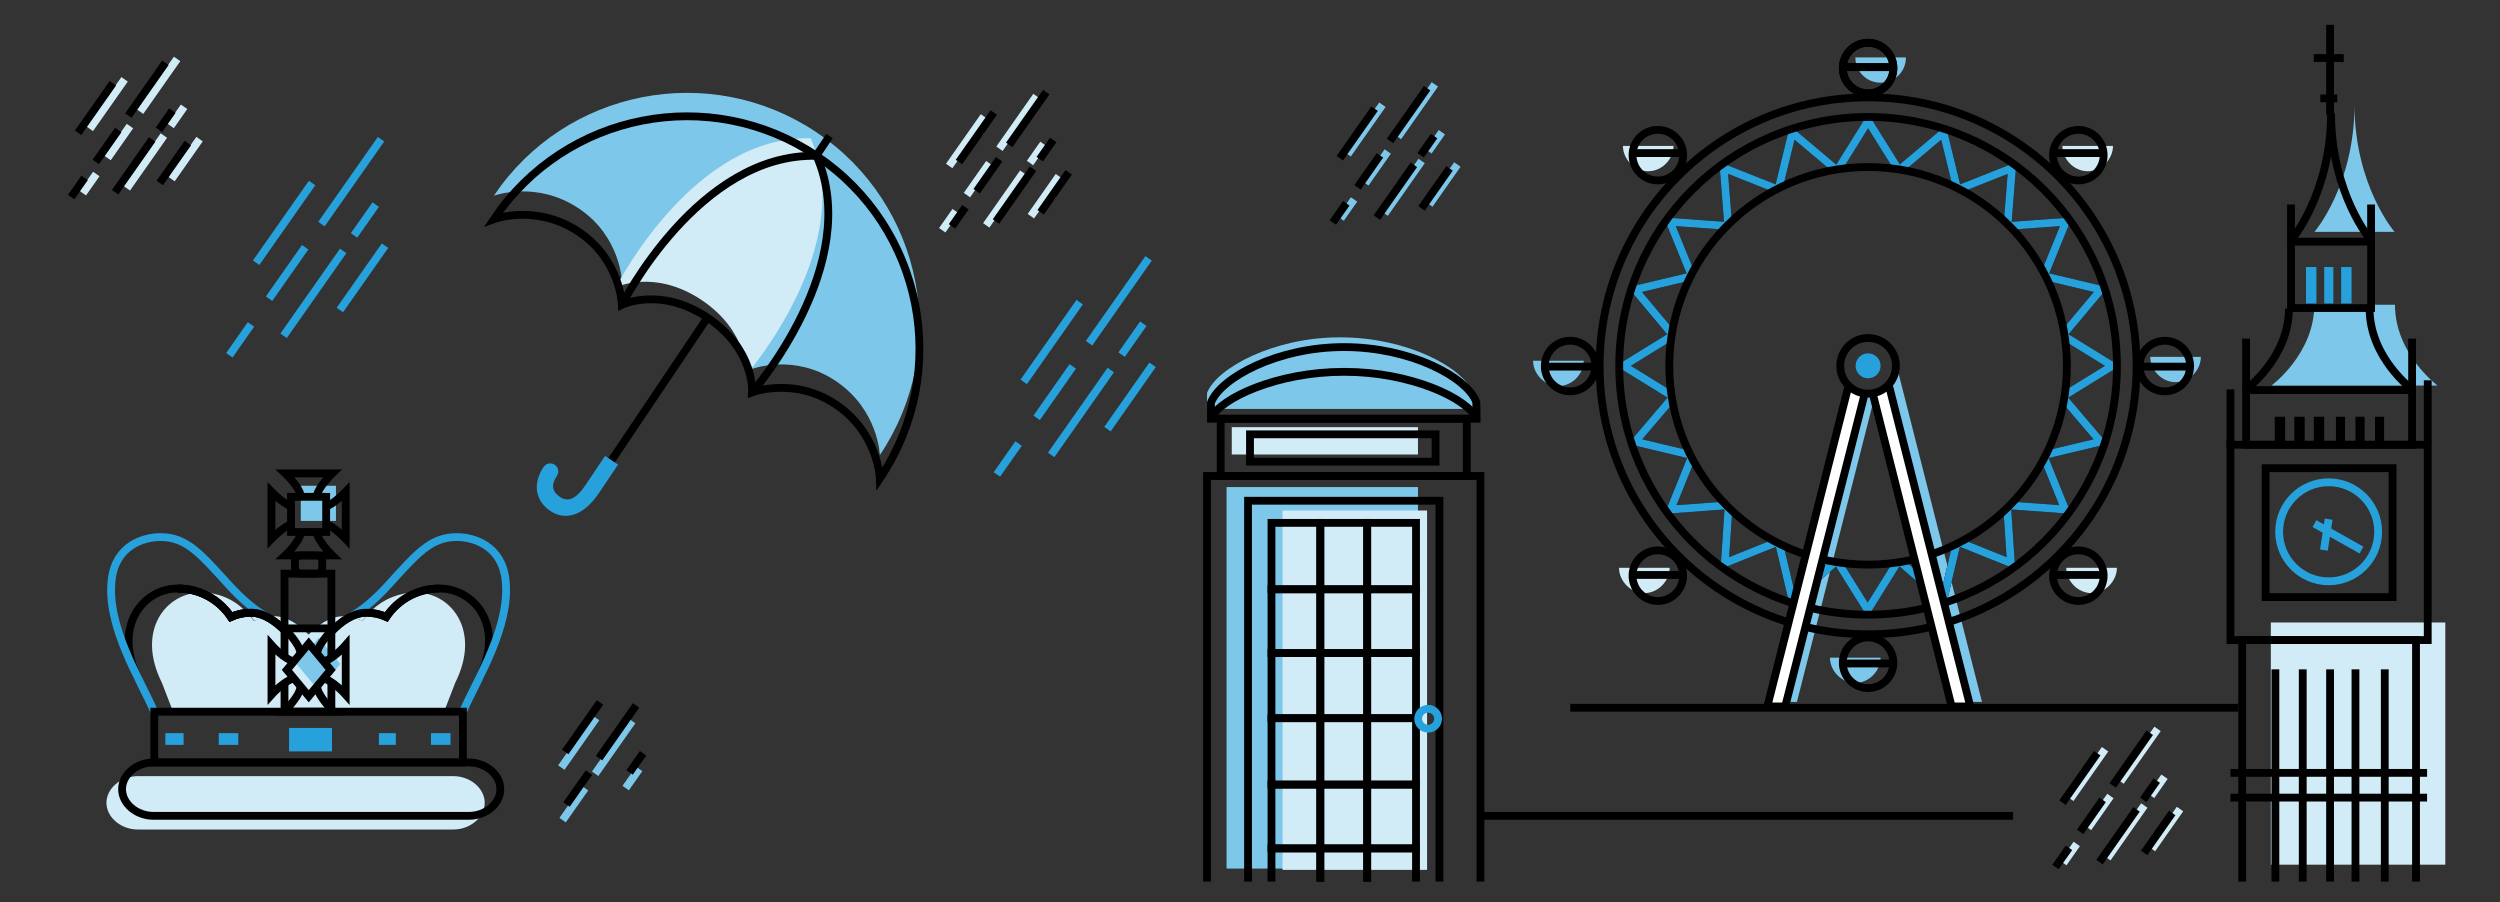 <?xml version="1.0" encoding="utf-8"?>
<!-- Generator: Adobe Illustrator 16.0.0, SVG Export Plug-In . SVG Version: 6.00 Build 0)  -->
<!DOCTYPE svg PUBLIC "-//W3C//DTD SVG 1.1//EN" "http://www.w3.org/Graphics/SVG/1.1/DTD/svg11.dtd">
<svg version="1.1" xmlns="http://www.w3.org/2000/svg" xmlns:xlink="http://www.w3.org/1999/xlink" x="0px" y="0px" width="1920px"
	 height="693px" viewBox="0 0 1920 693" style="enable-background:new 0 0 1920 693;" xml:space="preserve">
<rect x="0" y="0" width="1920" height="693" fill="#333333" stroke="none"/>
<style type="text/css">
<![CDATA[
	.st0{clip-path:url(#SVGID_28_);fill:none;stroke:#34A157;stroke-width:4.366;stroke-miterlimit:10;}
	.st1{fill:none;stroke:#272525;stroke-width:4;stroke-miterlimit:10;}
	.st2{fill:#7CC7EA;}
	.st3{clip-path:url(#SVGID_26_);fill:none;stroke:#32367C;stroke-width:6;stroke-miterlimit:10;}
	.st4{fill:none;stroke:#32367C;stroke-width:4;stroke-miterlimit:10;}
	.st5{fill:none;stroke:#FAEC34;stroke-width:6.549;stroke-miterlimit:10;}
	.st6{fill:#FFFFFF;stroke:#C72A7D;stroke-width:6;stroke-miterlimit:10;}
	.st7{clip-path:url(#SVGID_8_);fill:none;stroke:#000000;stroke-width:4;stroke-miterlimit:10;}
	.st8{clip-path:url(#SVGID_34_);fill:#7CC7EA;}
	.st9{fill:none;stroke:#000000;stroke-width:5;stroke-miterlimit:10;}
	.st10{clip-path:url(#SVGID_10_);fill:none;stroke:#000000;stroke-width:4;stroke-miterlimit:10;}
	.st11{fill:#FFFF66;stroke:#000000;stroke-width:4;stroke-miterlimit:10;}
	.st12{clip-path:url(#SVGID_16_);fill:none;stroke:#C72A7D;stroke-width:6;stroke-miterlimit:10;}
	.st13{fill:#F8EB35;stroke:#F8EB35;stroke-width:3.562;stroke-miterlimit:10;}
	.st14{fill:none;stroke:#C72A7D;stroke-width:4;stroke-miterlimit:10;}
	.st15{fill:none;stroke:#C72B7D;stroke-width:4;stroke-miterlimit:10;}
	.st16{fill:#83C698;}
	.st17{clip-path:url(#SVGID_18_);fill:none;stroke:#000000;stroke-width:6;stroke-miterlimit:10;}
	.st18{clip-path:url(#SVGID_18_);fill:#34A156;}
	.st19{clip-path:url(#SVGID_22_);fill:none;stroke:#FAEC34;stroke-width:4;stroke-miterlimit:10;}
	.st20{fill:none;stroke:#D1EBF7;stroke-width:6;stroke-miterlimit:10;}
	.st21{clip-path:url(#SVGID_18_);fill:none;stroke:#34A156;stroke-width:6;stroke-miterlimit:10;}
	.st22{clip-path:url(#SVGID_26_);fill:none;stroke:#27A2DC;stroke-width:6.549;stroke-miterlimit:10;}
	.st23{fill:none;stroke:#27A2DC;stroke-width:4.366;stroke-miterlimit:10;}
	.st24{clip-path:url(#SVGID_36_);fill:#7CC7EA;}
	.st25{fill:#FFFFFF;stroke:#000000;stroke-width:6;stroke-miterlimit:10;}
	.st26{clip-path:url(#SVGID_24_);fill:none;stroke:#C72B7D;stroke-width:6;stroke-miterlimit:10;}
	.st27{fill:#FFFFFF;stroke:#34A156;stroke-width:6;stroke-miterlimit:10;}
	.st28{fill:none;stroke:#FFFFFF;stroke-miterlimit:10;}
	.st29{clip-path:url(#SVGID_16_);fill:#DD7FAF;}
	.st30{clip-path:url(#SVGID_18_);fill:#D4EBDB;}
	.st31{clip-path:url(#SVGID_32_);fill:#F2D2E3;}
	.st32{fill:#FAEC34;stroke:#000000;stroke-width:4;stroke-miterlimit:10;}
	.st33{fill:none;stroke:#7CC7EA;stroke-width:6;stroke-miterlimit:10;}
	.st34{clip-path:url(#SVGID_16_);fill:none;stroke:#000000;stroke-width:6;stroke-miterlimit:10;}
	.st35{clip-path:url(#SVGID_36_);fill:none;stroke:#000000;stroke-width:6;stroke-miterlimit:10;}
	.st36{fill:none;stroke:#000000;stroke-width:4;stroke-miterlimit:10;}
	.st37{fill:none;stroke:#34A156;stroke-width:4;stroke-miterlimit:10;}
	.st38{clip-path:url(#SVGID_28_);fill:none;stroke:#32367C;stroke-width:4;stroke-miterlimit:10;}
	.st39{clip-path:url(#SVGID_22_);fill:none;stroke:#27A2DC;stroke-width:4.366;stroke-miterlimit:10;}
	.st40{clip-path:url(#SVGID_32_);fill:none;stroke:#C72A7D;stroke-width:6;stroke-miterlimit:10;}
	.st41{fill:#F2D2E3;}
	.st42{fill:#26A1DB;}
	.st43{fill:#27A1DB;}
	.st44{fill:#27A2DC;}
	.st45{fill:#5D5D5D;}
	.st46{fill:#C72A7D;stroke:#000000;stroke-width:4;stroke-miterlimit:10;}
	.st47{fill:#F8EB35;}
	.st48{clip-path:url(#SVGID_32_);fill:#C72A7D;}
	.st49{clip-path:url(#SVGID_8_);}
	.st50{clip-path:url(#SVGID_28_);fill:none;stroke:#C72B7D;stroke-width:4;stroke-miterlimit:10;}
	.st51{clip-path:url(#SVGID_30_);fill:none;stroke:#34A157;stroke-width:6.564;stroke-miterlimit:10;}
	.st52{clip-path:url(#SVGID_34_);fill:#27A1DB;}
	.st53{clip-path:url(#SVGID_34_);fill:none;stroke:#27A1DB;stroke-width:4;stroke-miterlimit:10;}
	.st54{stroke:#000000;stroke-width:4;stroke-miterlimit:10;}
	.st55{clip-path:url(#SVGID_30_);fill:none;stroke:#32367C;stroke-width:6.014;stroke-miterlimit:10;}
	.st56{fill:none;stroke:#27A1DB;stroke-width:6;stroke-miterlimit:10;}
	.st57{fill:#FFFFFF;stroke:#C72A7D;stroke-width:4;stroke-miterlimit:10;}
	.st58{fill:#C6C6C6;}
	.st59{fill:#FAEC34;}
	.st60{fill:#C72A7D;}
	.st61{fill:#C72B7D;}
	.st62{fill:none;stroke:#FAEC34;stroke-width:4;stroke-miterlimit:10;}
	.st63{fill:none;stroke:#FFFF66;stroke-width:4;stroke-miterlimit:10;}
	.st64{fill:none;stroke:#000000;stroke-width:3;stroke-miterlimit:10;}
	.st65{clip-path:url(#SVGID_32_);fill:none;stroke:#000000;stroke-width:6;stroke-miterlimit:10;}
	.st66{fill:#FFFFFF;}
	.st67{fill:none;stroke:#000000;stroke-width:3.843;stroke-miterlimit:10;}
	.st68{fill:none;stroke:#FAEC34;stroke-width:4.366;stroke-miterlimit:10;}
	.st69{fill:none;}
	.st70{clip-path:url(#SVGID_36_);fill:#27A1DB;}
	.st71{clip-path:url(#SVGID_24_);fill:none;stroke:#FAEC34;stroke-width:6;stroke-miterlimit:10;}
	.st72{fill:none;stroke:#D1EBF7;stroke-width:4;stroke-miterlimit:10;}
	.st73{clip-path:url(#SVGID_30_);fill:none;stroke:#C72B7D;stroke-width:6.014;stroke-miterlimit:10;}
	.st74{clip-path:url(#SVGID_14_);fill:none;}
	.st75{fill:#32367C;}
	.st76{clip-path:url(#SVGID_32_);fill:#FFFFFF;stroke:#C72A7D;stroke-width:6;stroke-miterlimit:10;}
	.st77{fill:#FFFFFF;stroke:#000000;stroke-width:4;stroke-miterlimit:10;}
	.st78{clip-path:url(#SVGID_18_);fill:#FFFFFF;stroke:#34A156;stroke-width:6;stroke-miterlimit:10;}
	.st79{fill:#34A156;}
	.st80{fill:#34A157;}
	.st81{clip-path:url(#SVGID_18_);fill:#83C698;}
	.st82{fill:none;stroke:#C72A7D;stroke-width:6;stroke-miterlimit:10;}
	.st83{fill:#FFFFFF;stroke:#34A156;stroke-width:4;stroke-miterlimit:10;}
	.st84{stroke:#000000;stroke-width:3;stroke-miterlimit:10;}
	.st85{fill:none;stroke:#FFFFFF;stroke-width:4;stroke-miterlimit:10;}
	.st86{clip-path:url(#SVGID_22_);fill:none;stroke:#32367C;stroke-width:4;stroke-miterlimit:10;}
	.st87{clip-path:url(#SVGID_16_);fill:#FFFFFF;stroke:#C72A7D;stroke-width:6;stroke-miterlimit:10;}
	.st88{clip-path:url(#SVGID_16_);fill:#F2D2E3;}
	.st89{fill:none;stroke:#7CC7EA;stroke-width:4;stroke-miterlimit:10;}
	.st90{fill:#D1EBF7;}
	.st91{fill:none;stroke:#34A157;stroke-width:4.366;stroke-miterlimit:10;}
	.st92{fill:#D4EBDB;}
	.st93{fill:none;stroke:#000000;stroke-width:5.299;stroke-miterlimit:10;}
	.st94{clip-path:url(#SVGID_22_);fill:none;stroke:#C72B7D;stroke-width:4;stroke-miterlimit:10;}
	.st95{clip-path:url(#SVGID_28_);fill:none;stroke:#FAEC34;stroke-width:4;stroke-miterlimit:10;}
	.st96{clip-path:url(#SVGID_34_);fill:#D1EBF7;}
	.st97{fill:none;stroke:#FFFFFF;stroke-width:1.479;stroke-miterlimit:10;}
	.st98{clip-path:url(#SVGID_30_);fill:none;stroke:#FAEC34;stroke-width:6.014;stroke-miterlimit:10;}
	.st99{clip-path:url(#SVGID_14_);fill:none;stroke:#FAEC34;stroke-width:3.628;stroke-miterlimit:10;}
	.st100{clip-path:url(#SVGID_32_);fill:#DD7FAF;}
	.st101{clip-path:url(#SVGID_10_);}
	.st102{clip-path:url(#SVGID_12_);}
	.st103{clip-path:url(#SVGID_14_);}
	.st104{clip-path:url(#SVGID_16_);}
	.st105{clip-path:url(#SVGID_18_);}
	.st106{clip-path:url(#SVGID_20_);}
	.st107{clip-path:url(#SVGID_32_);}
	.st108{clip-path:url(#SVGID_34_);}
	.st109{clip-path:url(#SVGID_36_);}
	.st110{clip-path:url(#SVGID_34_);fill:none;stroke:#000000;stroke-width:4;stroke-miterlimit:10;}
	.st111{clip-path:url(#SVGID_16_);fill:#C72A7D;}
	.st112{fill:none;stroke:#000000;stroke-width:6;stroke-miterlimit:10;}
	.st113{clip-path:url(#SVGID_8_);fill:#FFFFFF;stroke:#000000;stroke-width:4;stroke-miterlimit:10;}
	.st114{fill:none;stroke:#272525;stroke-width:3.562;stroke-miterlimit:10;}
	.st115{fill:none;stroke:#34A156;stroke-width:6;stroke-miterlimit:10;}
	.st116{clip-path:url(#SVGID_36_);fill:none;stroke:#27A1DB;stroke-width:6;stroke-miterlimit:10;}
	.st117{fill:none;stroke:#27A1DB;stroke-width:4;stroke-miterlimit:10;}
	.st118{fill:#DD7FAF;}
	.st119{clip-path:url(#SVGID_36_);fill:#D1EBF7;}
]]>
</style>
<g id="Layer_1">
</g>
<g id="Layer_2">
	<g>
		<defs>
			<rect id="SVGID_35_" x="0" y="8.25" width="1920" height="676.5"/>
		</defs>
		<clipPath id="SVGID_2_">
			<use xlink:href="#SVGID_35_"  style="overflow:visible;"/>
		</clipPath>
		<g style="clip-path:url(#SVGID_2_);">
			<line class="st20" x1="1616.689" y1="575.423" x2="1589.968" y2="613.477"/>
			<g>
				<g>
					<line class="st112" x1="1657.017" y1="559.752" x2="1628.574" y2="600.261"/>
					<line class="st112" x1="1620.816" y1="611.309" x2="1603.576" y2="635.862"/>
					<line class="st112" x1="1594.957" y1="648.138" x2="1584.612" y2="662.868"/>
				</g>
				<g>
					<line class="st20" x1="1657.017" y1="559.752" x2="1628.574" y2="600.261"/>
					<line class="st20" x1="1620.816" y1="611.309" x2="1603.576" y2="635.862"/>
					<line class="st20" x1="1594.957" y1="648.138" x2="1584.612" y2="662.868"/>
				</g>
			</g>
			<g>
				<g>
					<line class="st112" x1="1662.372" y1="596.502" x2="1652.027" y2="611.232"/>
					<line class="st112" x1="1646.856" y1="618.598" x2="1618.412" y2="659.109"/>
				</g>
				<g>
					<line class="st20" x1="1662.372" y1="596.502" x2="1652.027" y2="611.232"/>
					<line class="st20" x1="1646.856" y1="618.598" x2="1618.412" y2="659.109"/>
				</g>
			</g>
			<line class="st20" x1="1674.256" y1="621.34" x2="1652.707" y2="652.031"/>
		</g>
		<rect x="942" y="374.065" style="clip-path:url(#SVGID_2_);fill:#7CC7EA;" width="147" height="293"/>
		<path style="clip-path:url(#SVGID_2_);fill:#7CC7EA;" d="M1130.895,301.475c-6.899-19.219-50.64-42.409-101.405-42.409H1029
			c-50.763,0-94.5,23.477-102,42.692v12.308h204.018L1130.895,301.475z"/>
		<rect x="985" y="392.065" style="clip-path:url(#SVGID_2_);fill:#D1EBF7;" width="111" height="276"/>
		<rect x="946" y="328.065" style="clip-path:url(#SVGID_2_);fill:#D1EBF7;" width="143" height="21"/>
		<path style="clip-path:url(#SVGID_2_);fill:#7CC7EA;" d="M1216.279,277.065c0,10-8.701,19.436-19.437,19.436
			c-10.734,0-19.436-9.436-19.436-19.436H1216.279z"/>
		<path style="clip-path:url(#SVGID_2_);fill:#D1EBF7;" d="M1282.279,436.065c0,10-8.701,19.436-19.437,19.436
			c-10.734,0-19.436-9.436-19.436-19.436H1282.279z"/>
		<path style="clip-path:url(#SVGID_2_);fill:#7CC7EA;" d="M1444.277,505.065c0,10-8.7,19.436-19.436,19.436
			c-10.734,0-19.436-9.436-19.436-19.436H1444.277z"/>
		<path style="clip-path:url(#SVGID_2_);fill:#D1EBF7;" d="M1285.279,112.065c0,10-8.701,19.436-19.437,19.436
			c-10.734,0-19.436-9.436-19.436-19.436H1285.279z"/>
		<path style="clip-path:url(#SVGID_2_);fill:#7CC7EA;" d="M1463.777,44.065c0,11-8.7,19.436-19.436,19.436
			c-10.734,0-19.436-8.436-19.436-19.436H1463.777z"/>
		<path style="clip-path:url(#SVGID_2_);fill:#D1EBF7;" d="M1622.777,112.065c0,10-8.7,19.436-19.436,19.436
			c-10.734,0-19.436-9.436-19.436-19.436H1622.777z"/>
		<path style="clip-path:url(#SVGID_2_);fill:#7CC7EA;" d="M1690.277,274.065c0,10-8.7,19.436-19.436,19.436
			c-10.734,0-19.436-9.436-19.436-19.436H1690.277z"/>
		<path style="clip-path:url(#SVGID_2_);fill:#D1EBF7;" d="M1625.777,436.065c0,10-8.7,19.436-19.436,19.436
			c-10.734,0-19.436-9.436-19.436-19.436H1625.777z"/>
		<path style="clip-path:url(#SVGID_2_);fill:#7CC7EA;" d="M1808.25,80.319c0,62.051-30.75,97.746-30.75,97.746h61.5
			C1839,178.065,1808.25,142.37,1808.25,80.319"/>
		<path style="clip-path:url(#SVGID_2_);fill:#7CC7EA;" d="M1777.396,234.024c0,37.775-32.896,62.041-32.896,62.041H1872
			c0,0-32.654-24.242-32.654-62.018"/>
		<polyline style="clip-path:url(#SVGID_2_);fill:#D1EBF7;" points="1744,664.065 1744,478.065 1878,478.065 1878,664.065 		"/>
		<g style="clip-path:url(#SVGID_2_);">
			<line class="st20" x1="755.689" y1="89.423" x2="728.968" y2="127.477"/>
			<g>
				<g>
					<line class="st112" x1="796.017" y1="73.752" x2="767.574" y2="114.261"/>
					<line class="st112" x1="759.816" y1="125.309" x2="742.576" y2="149.862"/>
					<line class="st112" x1="733.957" y1="162.138" x2="723.612" y2="176.868"/>
				</g>
				<g>
					<line class="st20" x1="796.017" y1="73.752" x2="767.574" y2="114.261"/>
					<line class="st20" x1="759.816" y1="125.309" x2="742.576" y2="149.862"/>
					<line class="st20" x1="733.957" y1="162.138" x2="723.612" y2="176.868"/>
				</g>
			</g>
			<g>
				<g>
					<line class="st112" x1="801.372" y1="110.502" x2="791.027" y2="125.232"/>
					<line class="st112" x1="785.856" y1="132.598" x2="757.412" y2="173.109"/>
				</g>
				<g>
					<line class="st20" x1="801.372" y1="110.502" x2="791.027" y2="125.232"/>
					<line class="st20" x1="785.856" y1="132.598" x2="757.412" y2="173.109"/>
				</g>
			</g>
			<line class="st20" x1="813.256" y1="135.34" x2="791.707" y2="166.031"/>
		</g>
		<g style="clip-path:url(#SVGID_2_);">
			<line class="st33" x1="1061.689" y1="80.423" x2="1034.968" y2="118.477"/>
			<g>
				<g>
					<line class="st112" x1="1102.017" y1="64.752" x2="1073.574" y2="105.261"/>
					<line class="st112" x1="1065.816" y1="116.309" x2="1048.576" y2="140.862"/>
					<line class="st112" x1="1039.957" y1="153.138" x2="1029.612" y2="167.868"/>
				</g>
				<g>
					<line class="st33" x1="1102.017" y1="64.752" x2="1073.574" y2="105.261"/>
					<line class="st33" x1="1065.816" y1="116.309" x2="1048.576" y2="140.862"/>
					<line class="st33" x1="1039.957" y1="153.138" x2="1029.612" y2="167.868"/>
				</g>
			</g>
			<g>
				<g>
					<line class="st112" x1="1107.372" y1="101.502" x2="1097.027" y2="116.232"/>
					<line class="st112" x1="1091.856" y1="123.598" x2="1063.412" y2="164.109"/>
				</g>
				<g>
					<line class="st33" x1="1107.372" y1="101.502" x2="1097.027" y2="116.232"/>
					<line class="st33" x1="1091.856" y1="123.598" x2="1063.412" y2="164.109"/>
				</g>
			</g>
			<line class="st33" x1="1119.256" y1="126.34" x2="1097.707" y2="157.031"/>
		</g>
		<g style="clip-path:url(#SVGID_2_);">
			<path class="st90" d="M285.827,468.357l-14.99,5.953c2.714,0.551,5.323,1.392,7.806,2.505
				C280.711,473.728,283.131,470.897,285.827,468.357z"/>
			<path class="st90" d="M319.514,455.065c-0.013,0-0.025,0-0.025,0h-0.009c-13.031,0-24.864,5.049-33.653,13.328l0.105-0.062
				c-2.717,2.558-5.155,5.399-7.236,8.514c-0.018-0.009-0.035-0.02-0.053-0.025c0,0-0.009,0.013-0.015,0.019
				c-2.479-1.113-5.101-1.958-7.825-2.515l0.034-0.265c-2.367-0.48-4.812-0.994-7.336-0.994c-0.018,0-0.035,0-0.053,0
				c-0.028,0-0.056,0.25-0.083,0.25c-10.31,0-19.638,7.245-26.385,14.071c-6.747-6.826-16.075-14.131-26.385-14.131
				c-0.028,0-0.056-0.19-0.083-0.19c-0.018,0-0.035,0-0.053,0c-2.524,0-4.969,0.514-7.336,0.994l0.034,0.138
				c-2.725,0.557-5.347,1.462-7.825,2.575c-0.006-0.006-0.01,0.019-0.015,0.013c-0.018,0.006-0.035,0.411-0.053,0.417
				c-2.082-3.115-4.519-5.137-7.236-8.137h0.105c-8.789-9-20.622-14-33.653-14h0.003c-0.012,0-0.023,0-0.037,0
				c-26.656,0-50.339,28.98-30.089,69.34l9.144,23.66h98.625h3.375h104.959l9.144-23.66
				C369.853,484.046,346.169,455.065,319.514,455.065z"/>
			<path class="st90" d="M195.317,476.815c2.483-1.113,5.092-1.954,7.806-2.505l-14.99-5.953
				C190.829,470.897,193.249,473.728,195.317,476.815z"/>
		</g>
		<polygon style="clip-path:url(#SVGID_2_);fill:#7CC7EA;" points="261.425,509.968 244.629,530.2 227.835,509.968 244.632,489.732 
					"/>
		<rect x="231" y="373.065" style="clip-path:url(#SVGID_2_);fill:#7CC7EA;" width="27" height="27"/>
		<path style="clip-path:url(#SVGID_2_);fill:#D1EBF7;" d="M372.26,616.565c0,10.939-10.868,20.5-24.148,20.5H105.903
			c-13.286,0-24.152-9.561-24.152-20.5c0-10.937,10.866-20.5,24.152-20.5h242.209C361.392,596.065,372.26,605.629,372.26,616.565z"
			/>
		<path style="clip-path:url(#SVGID_2_);fill:#7CC7EA;" d="M627.208,101.716c-81.879-55.043-192.871-33.287-247.913,48.592
			c0,0,32.64-12.117,65.423,9.92c31.951,21.478,32.918,55.887,32.918,55.887s29.601-14.461,65.961,9.981l-0.117-0.076
			c36.36,24.439,34.146,57.311,34.146,57.311s32.297-12.196,64.248,9.281c32.783,22.037,33.85,56.889,33.85,56.889
			C730.764,267.621,709.089,156.756,627.208,101.716z"/>
		<path style="clip-path:url(#SVGID_2_);fill:#D1EBF7;" d="M622.626,106.216c-88.38-2.32-146.399,108.311-149.493,114.337
			c0.001,0.026,0.003,0.062,0.003,0.062s29.545-14.429,65.859,9.914l-0.015-0.009l0.117,0.076c-0.035-0.023-0.068-0.044-0.103-0.067
			c36.345,24.439,34.131,57.302,34.131,57.302s0.034-0.012,0.059-0.021C577.588,282.68,658.139,187.187,622.626,106.216z"/>
		<g style="clip-path:url(#SVGID_2_);">
			<line class="st33" x1="457.802" y1="551.461" x2="431.081" y2="589.518"/>
			<line class="st33" x1="485.517" y1="553.752" x2="457.074" y2="594.261"/>
			<line class="st33" x1="449.316" y1="605.309" x2="432.077" y2="629.862"/>
			<line class="st33" x1="490.873" y1="590.502" x2="480.528" y2="605.232"/>
		</g>
		<g style="clip-path:url(#SVGID_2_);">
			<line class="st20" x1="95.69" y1="60.923" x2="68.968" y2="98.977"/>
			<g>
				<line class="st20" x1="136.017" y1="45.252" x2="107.574" y2="85.761"/>
				<line class="st20" x1="99.816" y1="96.809" x2="82.577" y2="121.362"/>
				<line class="st20" x1="73.958" y1="133.638" x2="63.613" y2="148.368"/>
			</g>
			<g>
				<line class="st20" x1="141.373" y1="82.002" x2="131.028" y2="96.732"/>
				<line class="st20" x1="125.857" y1="104.098" x2="97.413" y2="144.609"/>
			</g>
			<line class="st20" x1="153.257" y1="106.84" x2="131.708" y2="137.531"/>
		</g>
		<g style="clip-path:url(#SVGID_2_);">
			<path class="st112" d="M577.487,301.538c0,0,86.198-98.654,49.606-181.901"/>
			<path class="st112" d="M477.496,234.322c0,0,58.813-117.064,149.712-114.606"/>
			<g>
				<line class="st112" x1="543.339" y1="243.923" x2="457.982" y2="370.898"/>
				<g>
					<path class="st43" d="M427.568,365.681c-4.641,6.905-3.362,12.038,2.569,16.025c8.458,5.687,15.274-2.862,19.888-9.727
						l14.691-21.855l9.961,6.694l-14.692,21.855c-12.835,19.093-27.091,20.64-37.283,13.787
						c-11.821-7.948-13.74-21.231-5.121-34.055l-0.331,0.492c2.013-2.994,5.774-3.996,8.766-1.983
						C429.014,358.931,429.583,362.684,427.568,365.681z"/>
				</g>
				<line class="st112" x1="627.023" y1="119.435" x2="637.065" y2="104.496"/>
				<path class="st112" d="M382.641,163.33"/>
				<path class="st112" d="M627.208,119.716c-81.879-55.043-192.871-33.287-247.913,48.592c0,0,32.64-12.117,65.423,9.92
					c31.951,21.478,32.918,55.887,32.918,55.887s29.601-14.461,65.961,9.981l-0.117-0.076c36.36,24.439,34.146,57.311,34.146,57.311
					s32.297-12.196,64.248,9.281c32.783,22.037,33.85,56.889,33.85,56.889C730.764,285.621,709.089,174.756,627.208,119.716z"/>
			</g>
		</g>
		
			<rect x="1713" y="341.565" style="clip-path:url(#SVGID_2_);fill:none;stroke:#000000;stroke-width:6;stroke-miterlimit:10;" width="151.5" height="150"/>
		<rect x="1747" y="320.065" style="clip-path:url(#SVGID_2_);" width="8" height="21"/>
		<rect x="1762" y="320.065" style="clip-path:url(#SVGID_2_);" width="8" height="21"/>
		<rect x="1777" y="320.065" style="clip-path:url(#SVGID_2_);" width="8" height="21"/>
		<rect x="1794" y="320.065" style="clip-path:url(#SVGID_2_);" width="7" height="21"/>
		<rect x="1824" y="320.065" style="clip-path:url(#SVGID_2_);" width="7" height="21"/>
		
			<rect x="1740" y="359.565" style="clip-path:url(#SVGID_2_);fill:none;stroke:#000000;stroke-width:6;stroke-miterlimit:10;" width="97.5" height="99"/>
		<path style="clip-path:url(#SVGID_2_);fill:none;stroke:#27A1DB;stroke-width:6;stroke-miterlimit:10;" d="M1826.417,408.419
			c0,20.997-17.024,38.019-38.019,38.019c-20.993,0-38.017-17.021-38.017-38.019s17.024-38.019,38.017-38.019
			C1809.393,370.4,1826.417,387.422,1826.417,408.419z"/>
		
			<line style="clip-path:url(#SVGID_2_);fill:none;stroke:#27A1DB;stroke-width:6;stroke-miterlimit:10;" x1="1788.398" y1="398.733" x2="1784.769" y2="422.464"/>
		
			<line style="clip-path:url(#SVGID_2_);fill:none;stroke:#27A1DB;stroke-width:6;stroke-miterlimit:10;" x1="1813.617" y1="422.464" x2="1777.504" y2="402.123"/>
		<path style="clip-path:url(#SVGID_2_);fill:none;stroke:#000000;stroke-width:6;stroke-miterlimit:10;" d="M1819.846,236.974
			c0,37.775,32.654,61.992,32.654,61.992v42.6H1725v-42.6c0,0,32.896-24.217,32.896-61.992"/>
		
			<line style="clip-path:url(#SVGID_2_);fill:none;stroke:#000000;stroke-width:6;stroke-miterlimit:10;" x1="1725" y1="299.565" x2="1852" y2="299.565"/>
		
			<line style="clip-path:url(#SVGID_2_);fill:none;stroke:#000000;stroke-width:6;stroke-miterlimit:10;" x1="1789.5" y1="19.065" x2="1789.5" y2="88.065"/>
		<path style="clip-path:url(#SVGID_2_);fill:none;stroke:#000000;stroke-width:6;stroke-miterlimit:10;" d="M1790.25,86.924
			c0,62.051,30.75,97.746,30.75,97.746v51.896h-61.5V184.67C1759.5,184.67,1790.25,148.975,1790.25,86.924"/>
		
			<line style="clip-path:url(#SVGID_2_);fill:none;stroke:#000000;stroke-width:6;stroke-miterlimit:10;" x1="1777" y1="44.565" x2="1800" y2="44.565"/>
		
			<line style="clip-path:url(#SVGID_2_);fill:none;stroke:#000000;stroke-width:6;stroke-miterlimit:10;" x1="1759" y1="185.565" x2="1821" y2="185.565"/>
		<polyline style="clip-path:url(#SVGID_2_);fill:none;stroke:#000000;stroke-width:6;stroke-miterlimit:10;" points="1722,677.065 
			1722,491.565 1855.5,491.565 1855.5,677.065 		"/>
		
			<line style="clip-path:url(#SVGID_2_);fill:none;stroke:#000000;stroke-width:6;stroke-miterlimit:10;" x1="1713" y1="593.565" x2="1864" y2="593.565"/>
		
			<line style="clip-path:url(#SVGID_2_);fill:none;stroke:#000000;stroke-width:6;stroke-miterlimit:10;" x1="1713" y1="612.565" x2="1864" y2="612.565"/>
		
			<line style="clip-path:url(#SVGID_2_);fill:none;stroke:#000000;stroke-width:6;stroke-miterlimit:10;" x1="1747.5" y1="514.065" x2="1747.5" y2="677.065"/>
		<rect x="1785" y="205.065" style="clip-path:url(#SVGID_2_);fill:#27A1DB;" width="7" height="28"/>
		<rect x="1771" y="205.065" style="clip-path:url(#SVGID_2_);fill:#27A1DB;" width="8" height="28"/>
		<rect x="1798" y="205.065" style="clip-path:url(#SVGID_2_);fill:#27A1DB;" width="8" height="28"/>
		
			<line style="clip-path:url(#SVGID_2_);fill:none;stroke:#000000;stroke-width:6;stroke-miterlimit:10;" x1="1768.5" y1="514.065" x2="1768.5" y2="677.065"/>
		
			<line style="clip-path:url(#SVGID_2_);fill:none;stroke:#000000;stroke-width:6;stroke-miterlimit:10;" x1="1789.5" y1="514.065" x2="1789.5" y2="677.065"/>
		
			<line style="clip-path:url(#SVGID_2_);fill:none;stroke:#000000;stroke-width:6;stroke-miterlimit:10;" x1="1809" y1="514.065" x2="1809" y2="677.065"/>
		
			<line style="clip-path:url(#SVGID_2_);fill:none;stroke:#000000;stroke-width:6;stroke-miterlimit:10;" x1="1831.5" y1="514.065" x2="1831.5" y2="677.065"/>
		
			<line style="clip-path:url(#SVGID_2_);fill:none;stroke:#000000;stroke-width:6;stroke-miterlimit:10;" x1="1725" y1="299.065" x2="1725" y2="260.065"/>
		
			<line style="clip-path:url(#SVGID_2_);fill:none;stroke:#000000;stroke-width:6;stroke-miterlimit:10;" x1="1852.5" y1="299.065" x2="1852.5" y2="260.065"/>
		
			<line style="clip-path:url(#SVGID_2_);fill:none;stroke:#000000;stroke-width:6;stroke-miterlimit:10;" x1="1713" y1="344.065" x2="1713" y2="299.065"/>
		
			<line style="clip-path:url(#SVGID_2_);fill:none;stroke:#000000;stroke-width:6;stroke-miterlimit:10;" x1="1864.5" y1="340.065" x2="1864.5" y2="292.065"/>
		
			<line style="clip-path:url(#SVGID_2_);fill:none;stroke:#000000;stroke-width:6;stroke-miterlimit:10;" x1="1759.5" y1="185.065" x2="1759.5" y2="157.065"/>
		
			<line style="clip-path:url(#SVGID_2_);fill:none;stroke:#000000;stroke-width:6;stroke-miterlimit:10;" x1="1782" y1="75.565" x2="1795" y2="75.565"/>
		
			<line style="clip-path:url(#SVGID_2_);fill:none;stroke:#000000;stroke-width:6;stroke-miterlimit:10;" x1="1821" y1="185.065" x2="1821" y2="157.065"/>
		
			<line style="clip-path:url(#SVGID_2_);fill:none;stroke:#000000;stroke-width:6;stroke-miterlimit:10;" x1="1206" y1="543.565" x2="1719" y2="543.565"/>
		<g style="clip-path:url(#SVGID_2_);">
			<polyline class="st2" points="1440.65,300.897 1380.041,539.065 1366.295,539.065 1426.734,300.494 			"/>
			<polyline class="st2" points="1447.271,299.044 1507.857,539.065 1522.172,539.065 1457.5,284.419 			"/>
			<g>
				<g>
					<path class="st112" d="M1457.53,130.031"/>
					<polyline class="st112" points="1411.78,432.311 1434.356,468.404 1456.939,432.287 					"/>
					<polyline class="st112" points="1459.02,431.136 1492.518,460.479 1502.678,417.533 					"/>
					<polyline class="st112" points="1504.688,416.508 1544.361,432.448 1541.53,389.692 					"/>
					<polyline class="st112" points="1543.09,388.134 1586.077,391.292 1569.902,351.287 					"/>
					<polyline class="st112" points="1570.925,349.277 1613.268,339.167 1584.715,305.64 					"/>
					<polyline class="st112" points="1585.342,303.738 1622.268,280.957 1585.34,258.176 					"/>
					<polyline class="st112" points="1585.056,256.359 1613.455,222.448 1570.21,212.165 					"/>
					<polyline class="st112" points="1570.084,210.984 1586.643,170.323 1542.804,173.496 					"/>
					<polyline class="st112" points="1541.814,172.506 1545.243,128.997 1504.679,145.069 					"/>
					<polyline class="st112" points="1503.032,144.565 1492.611,101.886 1458.949,130.254 					"/>
				</g>
				<g>
					<path class="st56" d="M1457.53,130.031"/>
					<polyline class="st56" points="1411.78,432.311 1434.356,468.404 1456.939,432.287 					"/>
					<polyline class="st56" points="1459.02,431.136 1492.518,460.479 1502.678,417.533 					"/>
					<polyline class="st56" points="1504.688,416.508 1544.361,432.448 1541.53,389.692 					"/>
					<polyline class="st56" points="1543.09,388.134 1586.077,391.292 1569.902,351.287 					"/>
					<polyline class="st56" points="1570.925,349.277 1613.268,339.167 1584.715,305.64 					"/>
					<polyline class="st56" points="1585.342,303.738 1622.268,280.957 1585.34,258.176 					"/>
					<polyline class="st56" points="1585.056,256.359 1613.455,222.448 1570.21,212.165 					"/>
					<polyline class="st56" points="1570.084,210.984 1586.643,170.323 1542.804,173.496 					"/>
					<polyline class="st56" points="1541.814,172.506 1545.243,128.997 1504.679,145.069 					"/>
					<polyline class="st56" points="1503.032,144.565 1492.611,101.886 1458.949,130.254 					"/>
				</g>
			</g>
			<g>
				<g>
					<polyline class="st112" points="1411.519,130.031 1434.696,92.886 1457.174,128.821 					"/>
					<polyline class="st112" points="1410.026,431.136 1376.53,460.479 1366.371,417.533 					"/>
					<polyline class="st112" points="1364.361,416.508 1324.688,432.448 1327.518,389.692 					"/>
					<polyline class="st112" points="1325.958,388.134 1282.969,391.292 1299.146,351.287 					"/>
					<polyline class="st112" points="1298.121,349.277 1255.781,339.167 1284.334,305.64 					"/>
					<polyline class="st112" points="1283.707,303.738 1246.781,280.957 1283.707,258.176 					"/>
					<polyline class="st112" points="1283.991,256.359 1255.594,222.448 1298.839,212.165 					"/>
					<polyline class="st112" points="1298.965,210.984 1282.406,170.323 1326.243,173.496 					"/>
					<polyline class="st112" points="1327.235,172.506 1323.804,128.997 1364.37,145.069 					"/>
					<polyline class="st112" points="1366.017,144.565 1376.438,101.886 1410.1,130.254 					"/>
				</g>
				<g>
					<polyline class="st56" points="1411.519,130.031 1434.696,92.886 1457.174,128.821 					"/>
					<polyline class="st56" points="1410.026,431.136 1376.53,460.479 1366.371,417.533 					"/>
					<polyline class="st56" points="1364.361,416.508 1324.688,432.448 1327.518,389.692 					"/>
					<polyline class="st56" points="1325.958,388.134 1282.969,391.292 1299.146,351.287 					"/>
					<polyline class="st56" points="1298.121,349.277 1255.781,339.167 1284.334,305.64 					"/>
					<polyline class="st56" points="1283.707,303.738 1246.781,280.957 1283.707,258.176 					"/>
					<polyline class="st56" points="1283.991,256.359 1255.594,222.448 1298.839,212.165 					"/>
					<polyline class="st56" points="1298.965,210.984 1282.406,170.323 1326.243,173.496 					"/>
					<polyline class="st56" points="1327.235,172.506 1323.804,128.997 1364.37,145.069 					"/>
					<polyline class="st56" points="1366.017,144.565 1376.438,101.886 1410.1,130.254 					"/>
				</g>
			</g>
			<path class="st112" d="M1587.372,280.96c0,84.322-68.357,152.678-152.678,152.678c-84.319,0-152.675-68.355-152.675-152.678
				c0-84.325,68.355-152.678,152.675-152.678C1519.015,128.282,1587.372,196.635,1587.372,280.96z"/>
			<circle class="st112" cx="1434.694" cy="280.96" r="206.18"/>
			<g>
				<path class="st112" d="M1454.133,52.271c0,10.737-8.703,19.438-19.438,19.438c-10.734,0-19.433-8.701-19.433-19.438
					c0-10.731,8.698-19.433,19.433-19.433C1445.43,32.839,1454.133,41.54,1454.133,52.271z"/>
				<line class="st112" x1="1416" y1="51.565" x2="1453" y2="51.565"/>
			</g>
			<g>
				<path class="st112" d="M1454.133,52.271c0,10.737-8.703,19.438-19.438,19.438c-10.734,0-19.433-8.701-19.433-19.438
					c0-10.731,8.698-19.433,19.433-19.433C1445.43,32.839,1454.133,41.54,1454.133,52.271z"/>
				<line class="st112" x1="1416" y1="51.565" x2="1453" y2="51.565"/>
			</g>
			<g>
				<path class="st112" d="M1454.133,509.004c0,10.737-8.703,19.438-19.438,19.438c-10.734,0-19.433-8.701-19.433-19.438
					c0-10.731,8.698-19.436,19.433-19.436C1445.43,489.568,1454.133,498.272,1454.133,509.004z"/>
				<line class="st112" x1="1416" y1="509.565" x2="1453" y2="509.565"/>
			</g>
			<g>
				<path class="st112" d="M1682.01,281.121c0,10.737-8.703,19.436-19.438,19.436c-10.731,0-19.434-8.698-19.434-19.436
					c0-10.734,8.703-19.436,19.434-19.436C1673.307,261.686,1682.01,270.387,1682.01,281.121z"/>
				<line class="st112" x1="1644" y1="281.565" x2="1683" y2="281.565"/>
			</g>
			<g>
				<path class="st112" d="M1225.279,281.121c0,10.737-8.701,19.436-19.437,19.436c-10.734,0-19.436-8.698-19.436-19.436
					c0-10.734,8.701-19.436,19.436-19.436C1216.578,261.686,1225.279,270.387,1225.279,281.121z"/>
				<line class="st112" x1="1189" y1="281.565" x2="1225" y2="281.565"/>
			</g>
			<g>
				<path class="st112" d="M1615.611,119.162c0.003,10.734-8.701,19.436-19.438,19.436c-10.731,0-19.434-8.701-19.438-19.436
					c0.004-10.734,8.707-19.436,19.438-19.436C1606.91,99.727,1615.614,108.428,1615.611,119.162z"/>
				<line class="st112" x1="1576" y1="117.565" x2="1615" y2="117.565"/>
			</g>
			<g>
				<path class="st112" d="M1292.654,442.119c0,10.734-8.703,19.436-19.436,19.436c-10.734,0-19.44-8.704-19.438-19.438
					c0-10.731,8.704-19.433,19.436-19.433C1283.953,422.684,1292.654,431.385,1292.654,442.119z"/>
				<line class="st112" x1="1254" y1="441.565" x2="1293" y2="441.565"/>
			</g>
			<g>
				<path class="st112" d="M1615.614,442.119c0,10.734-8.704,19.436-19.441,19.438c-10.729-0.003-19.433-8.704-19.433-19.438
					c-0.001-10.734,8.704-19.436,19.433-19.436C1606.91,422.684,1615.614,431.385,1615.614,442.119z"/>
				<line class="st112" x1="1576" y1="441.565" x2="1615" y2="441.565"/>
			</g>
			<g>
				<path class="st112" d="M1253.779,119.159c0-10.731,8.7-19.436,19.437-19.436c10.734,0,19.438,8.704,19.436,19.436
					c0.003,10.734-8.701,19.438-19.437,19.433C1262.479,138.598,1253.779,129.894,1253.779,119.159z"/>
				<line class="st112" x1="1293" y1="117.565" x2="1254" y2="117.565"/>
			</g>
			<circle class="st112" cx="1434.694" cy="280.96" r="191.118"/>
			<g>
				<polyline class="st25" points="1431.65,304.147 1371.041,542.565 1357.295,542.565 1419.352,297.479 				"/>
				<polyline class="st25" points="1438.271,302.294 1498.857,542.565 1513.172,542.565 1450.433,294.992 				"/>
			</g>
			<circle class="st112" cx="1434.697" cy="280.96" r="21.378"/>
			<circle class="st43" cx="1434.697" cy="280.96" r="9.586"/>
		</g>
		<g style="clip-path:url(#SVGID_2_);">
			<path class="st112" d="M1133.956,321.584c-6.899-15.706-50.64-36.019-101.402-36.019h-0.489
				c-50.767,0-94.629,19.973-102.021,35.676"/>
			<path class="st112" d="M1133.895,308.975c-6.899-19.219-50.64-42.409-101.405-42.409H1032c-50.763,0-94.5,23.477-102,42.692
				v12.308h204.018L1133.895,308.975z"/>
			<polyline class="st112" points="927,677.065 927,365.565 1137,365.565 1137,677.065 			"/>
			<rect x="960" y="333.565" class="st112" width="142.5" height="21"/>
			<rect x="937.5" y="321.565" class="st112" width="189" height="44"/>
			<polyline class="st112" points="958.5,677.065 958.5,384.565 1105.5,384.565 1105.5,677.065 			"/>
			<rect x="976.5" y="401.565" class="st112" width="37.5" height="51"/>
			<rect x="1014" y="401.565" class="st112" width="36" height="51"/>
			<rect x="1050" y="401.565" class="st112" width="37.5" height="51"/>
			<rect x="976.5" y="452.565" class="st112" width="37.5" height="49"/>
			<rect x="1014" y="452.565" class="st112" width="36" height="49"/>
			<rect x="1050" y="452.565" class="st112" width="37.5" height="49"/>
			<rect x="976.5" y="501.565" class="st112" width="37.5" height="50"/>
			<rect x="1014" y="501.565" class="st112" width="36" height="50"/>
			<rect x="1050" y="501.565" class="st112" width="37.5" height="50"/>
			<rect x="976.5" y="551.565" class="st112" width="37.5" height="51"/>
			<rect x="1014" y="551.565" class="st112" width="36" height="51"/>
			<rect x="1050" y="551.565" class="st112" width="37.5" height="51"/>
			<rect x="976.5" y="602.565" class="st112" width="37.5" height="49"/>
			<rect x="1014" y="602.565" class="st112" width="36" height="49"/>
			<rect x="1050" y="602.565" class="st112" width="37.5" height="49"/>
			<polyline class="st112" points="976.5,677.065 976.5,651.565 1014,651.565 1014,677.065 			"/>
			<polyline class="st112" points="1014,677.065 1014,651.565 1050,651.565 1050,677.065 			"/>
			<polyline class="st112" points="1050,677.065 1050,651.565 1087.5,651.565 1087.5,677.065 			"/>
			<circle class="st56" cx="1096.808" cy="551.985" r="7.641"/>
		</g>
		<g style="clip-path:url(#SVGID_2_);">
			<polygon class="st112" points="253.925,514.468 237.129,534.7 220.335,514.468 237.132,494.232 			"/>
			<path class="st112" d="M226.5,508.078c-7.693-0.993-18-12.697-18-12.697v19.087v19.084c0,0,10.497-11.704,18.19-12.694"/>
			<path class="st112" d="M247.66,508.078c7.694-0.993,17.84-12.697,17.84-12.697v19.087v19.084c0,0-10.421-11.704-18.111-12.694"/>
			<line class="st112" x1="254.5" y1="524.065" x2="254.5" y2="545.065"/>
			<polyline class="st112" points="218.5,506.065 218.5,440.565 254.5,440.565 254.5,506.065 			"/>
			<line class="st112" x1="218.5" y1="545.065" x2="218.5" y2="524.065"/>
			<rect x="331" y="563.065" class="st43" width="15" height="9"/>
			<rect x="291" y="563.065" class="st43" width="13" height="9"/>
			<rect x="127" y="563.065" class="st43" width="14" height="9"/>
			<rect x="168" y="563.065" class="st43" width="15" height="9"/>
			<path class="st112" d="M384.26,606.065c0,10.939-10.868,20.5-24.148,20.5H117.903c-13.286,0-24.152-9.561-24.152-20.5
				c0-10.937,10.866-20.5,24.152-20.5h242.209C373.392,585.565,384.26,595.129,384.26,606.065z"/>
			<path class="st112" d="M243.519,501.614c0.99-7.693,12.7-19.049,12.7-19.049h-19.087h-19.087c0,0,11.707,11.021,12.694,18.715"/>
			<path class="st112" d="M243.519,527.538c0.99,7.689,12.7,19.027,12.7,19.027h-19.087h-19.087c0,0,11.707-11.011,12.694-18.707"/>
			<path class="st112" d="M247.5,435.749c0,2.53-2.053,4.816-4.585,4.816h-11.83c-2.532,0-4.585-2.286-4.585-4.816v-4.836
				c0-2.53,2.053-4.348,4.585-4.348h11.83c2.532,0,4.585,1.817,4.585,4.348V435.749z"/>
			<g>
				<path class="st112" d="M223.464,388.913c-6.822-2.754-14.964-11.247-14.964-11.247v18.088v18.082c0,0,7.397-7.682,13.956-10.799
					c0.338-0.161,0.86-0.308,1.197-0.442c0.431-0.173,0.763-0.325,1.182-0.451"/>
				<path class="st112" d="M250.215,389.098c6.927-2.534,15.285-11.432,15.285-11.432v18.088v18.082c0,0-8.051-8.684-14.924-11.332"
					/>
			</g>
			<path class="st112" d="M243.185,381.429c0.94-7.289,12.032-17.863,12.032-17.863h-18.085h-18.088
				c0,0,11.095,10.353,12.032,17.639"/>
			<path class="st112" d="M243.185,408.669c0.94,7.289,12.032,17.896,12.032,17.896h-18.085h-18.088
				c0,0,11.095-10.369,12.032-17.658"/>
			<path class="st112" d="M219.208,484.74c-6.765-6.894-16.189-14.174-26.613-14.174c-5.438,0-10.6,1.175-15.264,3.27
				c-8.807-13.172-23.815-21.847-40.852-21.847c-26.656,0-50.355,29.221-30.105,69.58"/>
			<path class="st112" d="M254.807,484.74c6.765-6.894,16.192-14.174,26.616-14.174c5.438,0,10.6,1.175,15.261,3.27
				c8.81-13.172,23.818-21.847,40.852-21.847c26.657,0,50.697,28.503,30.445,68.862"/>
			<rect x="223.5" y="381.565" class="st112" width="27" height="27"/>
			<rect x="222" y="559.065" class="st43" width="33" height="18"/>
			<path class="st56" d="M118.5,546.636c-10.805-24.85-36.926-65.572-32.728-101.455c3.067-26.209,24.431-32.707,37.471-32.707
				c20.364,0,31.052,13.304,52.811,37.099c11.021,12.05,20.47,19.359,27.926,23.654"/>
			<path class="st56" d="M355.5,546.636c10.805-24.85,36.94-65.572,32.742-101.455c-3.064-26.209-24.428-32.707-37.468-32.707
				c-20.364,0-31.052,13.304-52.811,37.099c-11.021,12.05-20.47,19.359-27.926,23.654"/>
			<rect x="118.5" y="546.565" class="st112" width="237" height="39"/>
			<path class="st112" d="M254.807,484.74c6.765-6.894,16.192-14.174,26.616-14.174c5.438,0,10.6,1.175,15.261,3.27
				c8.81-13.172,23.818-21.847,40.852-21.847"/>
			<path class="st112" d="M219.208,484.74c-6.765-6.894-16.189-14.174-26.613-14.174c-5.438,0-10.6,1.175-15.264,3.27
				c-8.807-13.172-23.815-21.847-40.852-21.847"/>
		</g>
		<g style="clip-path:url(#SVGID_2_);">
			<line class="st112" x1="763.189" y1="86.423" x2="736.468" y2="124.477"/>
			<g>
				<line class="st112" x1="803.517" y1="70.752" x2="775.074" y2="111.261"/>
				<line class="st112" x1="767.316" y1="122.309" x2="750.076" y2="146.862"/>
				<line class="st112" x1="741.457" y1="159.138" x2="731.112" y2="173.868"/>
			</g>
			<g>
				<line class="st112" x1="808.872" y1="107.502" x2="798.527" y2="122.232"/>
				<line class="st112" x1="793.356" y1="129.598" x2="764.912" y2="170.109"/>
			</g>
			<line class="st112" x1="820.756" y1="132.34" x2="799.207" y2="163.031"/>
		</g>
		<g style="clip-path:url(#SVGID_2_);">
			<line class="st112" x1="460.802" y1="539.461" x2="434.081" y2="577.518"/>
			<g>
				<line class="st112" x1="488.517" y1="541.752" x2="460.074" y2="582.261"/>
				<line class="st112" x1="452.316" y1="593.309" x2="435.077" y2="617.862"/>
			</g>
			<g>
				<line class="st112" x1="493.872" y1="578.502" x2="483.528" y2="593.232"/>
			</g>
		</g>
		<g style="clip-path:url(#SVGID_2_);">
			<line class="st56" x1="829.204" y1="232.037" x2="786.199" y2="293.285"/>
			<g>
				<line class="st56" x1="882.138" y1="198.413" x2="836.363" y2="263.61"/>
				<line class="st56" x1="823.875" y1="281.391" x2="796.131" y2="320.903"/>
				<line class="st56" x1="782.261" y1="340.661" x2="765.612" y2="364.368"/>
			</g>
			<g>
				<line class="st56" x1="878.039" y1="248.628" x2="861.39" y2="272.338"/>
				<line class="st56" x1="853.066" y1="284.191" x2="807.287" y2="349.389"/>
			</g>
			<line class="st56" x1="885.193" y1="280.201" x2="850.515" y2="329.593"/>
		</g>
		<g style="clip-path:url(#SVGID_2_);">
			<line class="st56" x1="239.705" y1="140.537" x2="196.7" y2="201.785"/>
			<g>
				<line class="st56" x1="292.638" y1="106.913" x2="246.863" y2="172.11"/>
				<line class="st56" x1="234.375" y1="189.891" x2="206.631" y2="229.403"/>
				<line class="st56" x1="192.761" y1="249.161" x2="176.113" y2="272.868"/>
			</g>
			<g>
				<line class="st56" x1="288.54" y1="157.128" x2="271.89" y2="180.838"/>
				<line class="st56" x1="263.567" y1="192.691" x2="217.788" y2="257.889"/>
			</g>
			<line class="st56" x1="295.694" y1="188.701" x2="261.015" y2="238.093"/>
		</g>
		<g style="clip-path:url(#SVGID_2_);">
			<line class="st112" x1="86.69" y1="63.923" x2="59.968" y2="101.977"/>
			<g>
				<line class="st112" x1="127.017" y1="48.252" x2="98.574" y2="88.761"/>
				<line class="st112" x1="90.816" y1="99.809" x2="73.577" y2="124.362"/>
				<line class="st112" x1="64.958" y1="136.638" x2="54.613" y2="151.368"/>
			</g>
			<g>
				<line class="st112" x1="132.373" y1="85.002" x2="122.028" y2="99.732"/>
				<line class="st112" x1="116.857" y1="107.098" x2="88.413" y2="147.609"/>
			</g>
			<line class="st112" x1="144.257" y1="109.84" x2="122.708" y2="140.531"/>
		</g>
		<g style="clip-path:url(#SVGID_2_);">
			<line class="st112" x1="1055.689" y1="83.423" x2="1028.968" y2="121.477"/>
			<g>
				<line class="st112" x1="1096.017" y1="67.752" x2="1067.574" y2="108.261"/>
				<line class="st112" x1="1059.816" y1="119.309" x2="1042.576" y2="143.862"/>
				<line class="st112" x1="1033.957" y1="156.138" x2="1023.612" y2="170.868"/>
			</g>
			<g>
				<line class="st112" x1="1101.372" y1="104.502" x2="1091.027" y2="119.232"/>
				<line class="st112" x1="1085.856" y1="126.598" x2="1057.412" y2="167.109"/>
			</g>
			<line class="st112" x1="1113.256" y1="129.34" x2="1091.707" y2="160.031"/>
		</g>
		
			<line style="clip-path:url(#SVGID_2_);fill:none;stroke:#000000;stroke-width:6;stroke-miterlimit:10;" x1="1137" y1="626.565" x2="1546" y2="626.565"/>
		<rect x="1809" y="320.065" style="clip-path:url(#SVGID_2_);" width="7" height="21"/>
		<path style="clip-path:url(#SVGID_2_);fill:none;stroke:#000000;stroke-width:6;stroke-miterlimit:10;" d="M219.208,484.74
			c-6.765-6.894-16.189-14.174-26.613-14.174c-5.438,0-10.6,1.175-15.264,3.27c-8.807-13.172-23.815-21.847-40.852-21.847"/>
		<g style="clip-path:url(#SVGID_2_);">
			<line class="st112" x1="1610.689" y1="578.423" x2="1583.968" y2="616.477"/>
			<g>
				<line class="st112" x1="1651.017" y1="562.752" x2="1622.574" y2="603.261"/>
				<line class="st112" x1="1614.816" y1="614.309" x2="1597.576" y2="638.862"/>
				<line class="st112" x1="1588.957" y1="651.138" x2="1578.612" y2="665.868"/>
			</g>
			<g>
				<line class="st112" x1="1656.372" y1="599.502" x2="1646.027" y2="614.232"/>
				<line class="st112" x1="1640.856" y1="621.598" x2="1612.412" y2="662.109"/>
			</g>
			<line class="st112" x1="1668.256" y1="624.34" x2="1646.707" y2="655.031"/>
		</g>
	</g>
</g>
</svg>
